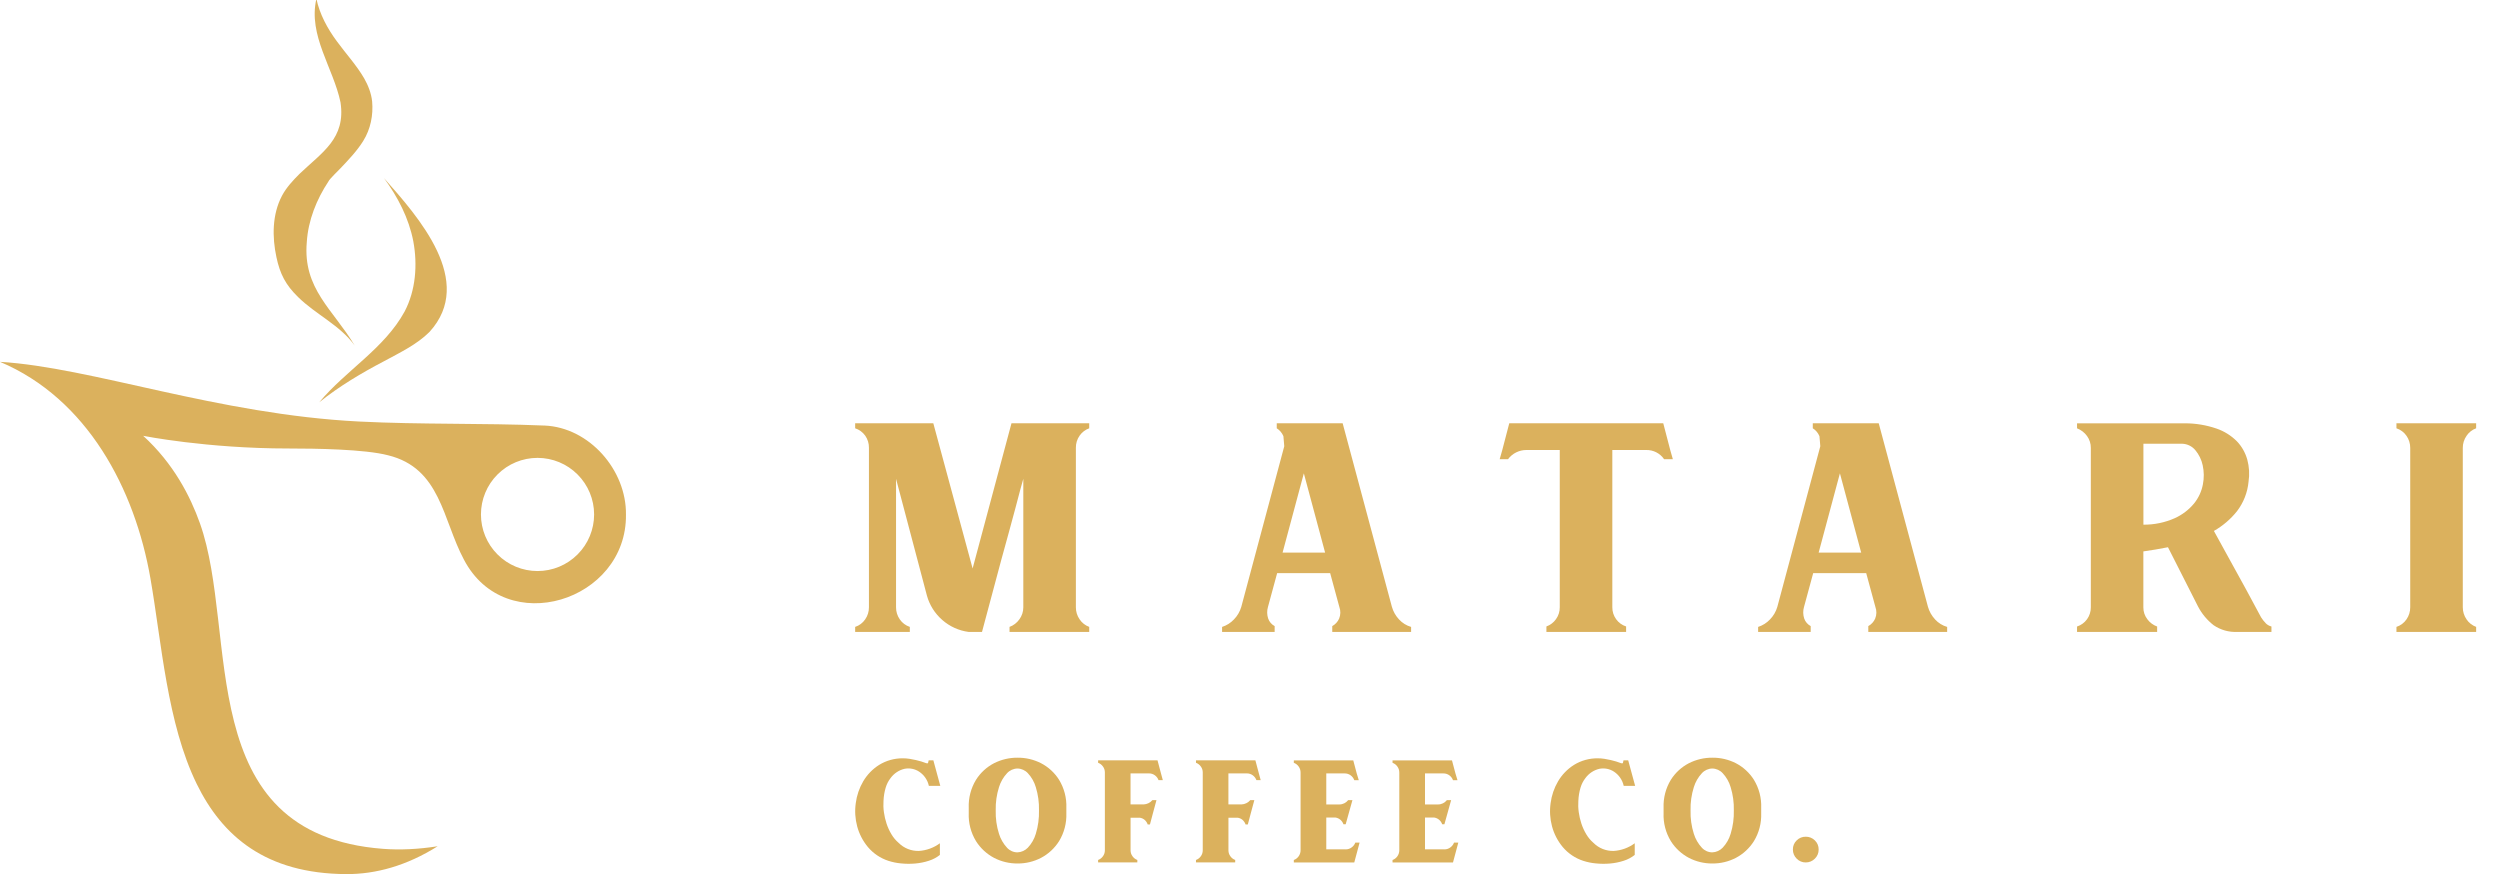 <svg xmlns="http://www.w3.org/2000/svg" viewBox="0 0 858 300">
  <g fill="#DBB15D">
    <path class="cls-1" d="m121.75,118.62c-7.4-12.4-17.85-19.46-16.46-35.52.47-7.49,3.35-14.69,7.48-20.9.22-.65,3.6-3.92,4.12-4.48,2.75-2.89,5.69-5.97,7.79-9.38,2.49-3.98,3.46-8.84,3.04-13.5-.29-2.8-1.37-5.56-2.76-7.99-2.6-4.48-6.32-8.51-9.36-12.69-3.2-4.33-5.89-9.26-7.01-14.57-2.91,12.55,5.83,23.73,8.28,35.56,1.85,12.39-6.31,17.09-14.08,24.53-2.26,2.26-4.55,4.71-6.04,7.56-3.35,6.41-3.37,14.08-1.88,21.02,1.22,5.78,3.17,9.53,7.42,13.68,6.05,5.98,14.42,9.66,19.46,16.68Z"/>
    <path class="cls-1" d="m109.58,138.05c9.1-10.93,22.35-18.43,29.29-31.14,3.83-7.31,4.46-16.06,2.98-24.08-1.52-7.91-5.33-15.27-10.08-21.71,11.92,13.43,31.43,35.43,15.66,52.77-4.34,4.36-10.24,7.15-15.59,10.06-7.72,4.04-15.45,8.63-22.25,14.1Z"/>
    <path class="cls-1" d="m186.83,146.05c-21.16-.88-42.38-.31-63.54-1.38-48.69-2.45-91.8-18.59-123.29-20.49,29.96,12.67,46.27,43.55,51.63,74.32,3.85,22.11,5.7,49.7,15.88,70.53,8.75,17.9,23.66,30.81,51.3,30.96,10.14.06,20.79-2.88,31.4-9.56-6.67,1.05-12.93,1.33-18.76.89-65.91-5.03-49.4-73.93-62.82-111.69-3.3-9.28-9.02-20.5-19.49-30.06,0,0,21.72,4.35,49.87,4.35,9.36,0,26.16.24,34.14,2.32,18.11,4.41,18.72,22.05,26.05,35.78,14.29,27.44,56.02,14.3,55.63-15.45.18-15.21-12.54-29.88-27.98-30.53Zm11.38,44.24c-3.64,3.65-8.58,5.69-13.73,5.69-5.15,0-10.09-2.04-13.73-5.69-3.65-3.64-5.69-8.58-5.69-13.73,0-5.15,2.04-10.09,5.69-13.73,3.64-3.65,8.58-5.69,13.73-5.69,5.15,0,10.09,2.04,13.73,5.69,3.65,3.64,5.69,8.58,5.69,13.73,0,5.15-2.04,10.09-5.69,13.73Z"/>
    <path class="cls-1" d="m303.22,274.76c-.09,1.33-.05,2.67.14,4,.18,1.33.49,2.65.91,3.92.42,1.26.97,2.47,1.65,3.61.66,1.12,1.5,2.13,2.49,2.98,1.83,1.84,4.34,2.84,6.94,2.77,2.61-.16,5.12-1.08,7.22-2.63v4c-1.13.89-2.41,1.57-3.78,2-1.52.5-3.1.81-4.7.95-1.62.14-3.25.13-4.87-.04-1.46-.13-2.91-.43-4.31-.88-2.74-.89-5.18-2.53-7.04-4.73-1.72-2.07-2.98-4.48-3.68-7.08-.7-2.6-.87-5.32-.49-7.99.34-2.65,1.21-5.2,2.56-7.5,1.34-2.27,3.2-4.2,5.43-5.61,2.46-1.52,5.31-2.31,8.2-2.28.76,0,1.52.06,2.28.18l2.17.42,1.86.49,1.33.46c.22.1.46.16.7.18.07,0,.13,0,.19-.03.05-.02.08-.07.09-.12l.21-.88h1.61l2.38,8.76h-3.92c-.43-1.99-1.63-3.74-3.33-4.87-1.49-.98-3.3-1.33-5.05-.98-1.92.46-3.61,1.59-4.77,3.19-.76.97-1.32,2.08-1.67,3.26-.43,1.45-.68,2.94-.74,4.45h0Z"/>
    <path class="cls-1" d="m365.97,277.21c.13-3.36-.74-6.69-2.49-9.57-1.52-2.42-3.66-4.39-6.2-5.71-2.5-1.27-5.26-1.92-8.06-1.89-2.8-.02-5.56.63-8.06,1.89-2.54,1.32-4.68,3.29-6.2,5.71-1.75,2.88-2.61,6.2-2.49,9.57v1.89c-.13,3.36.74,6.69,2.49,9.57,1.53,2.43,3.67,4.41,6.2,5.75,2.49,1.29,5.26,1.95,8.06,1.93,2.8.02,5.57-.64,8.06-1.93,2.54-1.34,4.67-3.32,6.2-5.75,1.75-2.88,2.61-6.2,2.49-9.57v-1.89Zm-10.48,8.94c-.52,1.78-1.46,3.42-2.73,4.77-.94.98-2.22,1.56-3.57,1.61-1.36,0-2.65-.58-3.57-1.58-1.27-1.37-2.22-3.01-2.77-4.8-.82-2.59-1.2-5.31-1.12-8.03-.07-2.7.31-5.38,1.12-7.96.55-1.79,1.49-3.43,2.77-4.8.92-1,2.21-1.58,3.57-1.61,1.36.03,2.65.61,3.57,1.61,1.27,1.37,2.21,3.01,2.73,4.8.79,2.58,1.16,5.26,1.09,7.96.07,2.72-.29,5.43-1.09,8.03Z"/>
    <path class="cls-1" d="m397.26,260.95l1.19,4.49.63,2.31h-1.47c-.24-.66-.66-1.23-1.23-1.65-.6-.45-1.32-.68-2.07-.67h-6.31v10.65h4.49c1.17-.05,2.26-.58,3.01-1.47h1.4l-1.12,4.14-1.12,4.21h-.77c-.2-.61-.57-1.15-1.05-1.58-.48-.4-1.06-.66-1.68-.74h-3.15v11.21c0,.73.23,1.45.67,2.03.41.58.98,1.02,1.65,1.26v.84h-13.46v-.84c.67-.24,1.24-.68,1.65-1.26.44-.59.67-1.3.67-2.03v-26.77c0-.73-.23-1.45-.67-2.03-.41-.58-.98-1.02-1.65-1.26v-.84h20.4Z"/>
    <path class="cls-1" d="m430.85,260.95l1.19,4.49.63,2.31h-1.47c-.24-.66-.66-1.23-1.23-1.65-.6-.45-1.32-.68-2.07-.67h-6.31v10.65h4.49c1.17-.05,2.26-.58,3.01-1.47h1.4l-1.12,4.14-1.12,4.21h-.77c-.2-.61-.57-1.15-1.05-1.58-.48-.4-1.06-.66-1.68-.74h-3.15v11.21c0,.73.23,1.45.67,2.03.41.58.98,1.02,1.65,1.26v.84h-13.46v-.84c.67-.24,1.24-.68,1.65-1.26.44-.59.67-1.3.67-2.03v-26.77c0-.73-.23-1.45-.67-2.03-.41-.58-.98-1.02-1.65-1.26v-.84h20.4Z"/>
    <path class="cls-1" d="m461.85,291.51c.73,0,1.45-.23,2.03-.67.58-.41,1.02-.98,1.26-1.65h1.47l-1.82,6.8h-20.75v-.84c.67-.24,1.24-.68,1.65-1.26.44-.61.68-1.35.67-2.1v-26.63c.01-.75-.22-1.49-.67-2.1-.41-.58-.98-1.02-1.65-1.26v-.84h20.4l1.19,4.49.7,2.31h-1.54c-.24-.66-.66-1.23-1.23-1.65-.6-.45-1.32-.68-2.07-.67h-6.31v10.65h4.49c1.18,0,2.29-.55,3.01-1.47h1.47l-2.31,8.27h-.77c-.21-.62-.58-1.16-1.09-1.58-.49-.4-1.09-.65-1.72-.74h-3.08v10.93h6.66Z"/>
    <path class="cls-1" d="m495.73,291.51c.73,0,1.45-.23,2.03-.67.58-.41,1.02-.98,1.26-1.65h1.47l-1.82,6.8h-20.75v-.84c.67-.24,1.24-.68,1.65-1.26.44-.61.68-1.35.67-2.1v-26.63c.01-.75-.22-1.49-.67-2.1-.41-.58-.98-1.02-1.65-1.26v-.84h20.4l1.19,4.49.7,2.31h-1.54c-.24-.66-.66-1.23-1.23-1.65-.6-.45-1.32-.68-2.07-.67h-6.31v10.65h4.49c1.18,0,2.29-.55,3.01-1.47h1.47l-2.31,8.27h-.77c-.21-.62-.58-1.16-1.09-1.58-.49-.4-1.09-.65-1.72-.74h-3.08v10.93h6.66Z"/>
    <path class="cls-1" d="m541.69,274.76c-.09,1.33-.05,2.67.14,4,.18,1.33.49,2.65.91,3.92.42,1.26.97,2.47,1.65,3.61.66,1.12,1.5,2.13,2.49,2.98,1.83,1.84,4.34,2.84,6.94,2.77,2.61-.16,5.12-1.08,7.22-2.63v4c-1.13.89-2.41,1.57-3.78,2-1.52.5-3.1.81-4.7.95-1.62.14-3.25.13-4.87-.04-1.46-.13-2.91-.43-4.31-.88-2.74-.89-5.18-2.53-7.04-4.73-1.72-2.07-2.98-4.48-3.68-7.08-.7-2.6-.87-5.32-.49-7.99.34-2.65,1.21-5.2,2.56-7.5,1.34-2.27,3.2-4.2,5.43-5.61,2.46-1.52,5.31-2.31,8.2-2.28.76,0,1.52.06,2.28.18l2.17.42,1.86.49,1.33.46c.22.1.46.16.7.18.07,0,.13,0,.19-.03.05-.02.08-.07.09-.12l.21-.88h1.61l2.38,8.76h-3.92c-.43-1.99-1.63-3.74-3.33-4.87-1.49-.98-3.3-1.33-5.05-.98-1.92.46-3.61,1.59-4.77,3.19-.76.97-1.32,2.08-1.67,3.26-.43,1.45-.68,2.94-.74,4.45h0Z"/>
    <path class="cls-1" d="m604.44,277.21c.13-3.36-.74-6.69-2.49-9.57-1.52-2.42-3.66-4.39-6.2-5.71-2.5-1.27-5.26-1.92-8.06-1.89-2.8-.02-5.56.63-8.06,1.89-2.54,1.32-4.68,3.29-6.2,5.71-1.75,2.88-2.61,6.2-2.49,9.57v1.89c-.13,3.36.74,6.69,2.49,9.57,1.53,2.43,3.67,4.41,6.2,5.75,2.49,1.29,5.26,1.95,8.06,1.93,2.8.02,5.57-.64,8.06-1.93,2.54-1.34,4.67-3.32,6.2-5.75,1.75-2.88,2.61-6.2,2.49-9.57v-1.89Zm-10.48,8.94c-.52,1.78-1.46,3.42-2.73,4.77-.94.98-2.22,1.56-3.57,1.61-1.36,0-2.65-.58-3.57-1.58-1.27-1.37-2.22-3.01-2.77-4.8-.82-2.59-1.2-5.31-1.12-8.03-.07-2.7.31-5.38,1.12-7.96.55-1.79,1.49-3.43,2.77-4.8.92-1,2.21-1.58,3.57-1.61,1.36.03,2.65.61,3.57,1.61,1.27,1.37,2.21,3.01,2.73,4.8.79,2.58,1.16,5.26,1.09,7.96.07,2.72-.29,5.43-1.09,8.03Z"/>
    <path class="cls-1" d="m619.74,287.16c1.17-.02,2.29.44,3.12,1.26.86.82,1.33,1.97,1.3,3.15.02,1.17-.45,2.3-1.3,3.12-.82.84-1.94,1.31-3.12,1.3-1.17.02-2.3-.45-3.12-1.3-.84-.82-1.31-1.94-1.3-3.12-.03-1.19.44-2.33,1.3-3.15.83-.83,1.95-1.28,3.12-1.26h0Z"/>
    <path class="cls-1" d="m307.52,208.42c-.01,1.48.44,2.94,1.29,4.15.83,1.22,2.04,2.12,3.44,2.58v1.72h-18.76v-1.72c1.4-.45,2.61-1.36,3.44-2.58.85-1.22,1.3-2.67,1.29-4.15v-54.7c.03-1.51-.42-2.99-1.29-4.22-.85-1.18-2.05-2.06-3.44-2.51v-1.72h26.82l13.49,49.83,13.34-49.83h26.68v1.72c-1.33.47-2.48,1.35-3.29,2.51-.87,1.23-1.32,2.71-1.29,4.22v54.7c-.01,1.48.44,2.94,1.29,4.15.79,1.19,1.95,2.09,3.29,2.58v1.72h-27.35v-1.72c1.36-.49,2.53-1.39,3.37-2.58.89-1.2,1.37-2.66,1.36-4.15v-44.1l-1,3.58-1.72,6.52-2.29,8.45-2.58,9.38-6.59,24.63h-4.58c-3.35-.44-6.49-1.86-9.02-4.08-2.55-2.21-4.4-5.12-5.3-8.38l-10.6-40.09v44.1h0Z"/>
    <path class="cls-1" d="m480.13,212.57c-1.14-1.22-1.97-2.69-2.43-4.3l-16.9-63h-22.62v1.72c1.03.64,1.83,1.6,2.29,2.72l.29,3.44-14.75,55.13c-.47,1.61-1.33,3.09-2.51,4.3-1.12,1.19-2.52,2.08-4.08,2.58v1.72h18.04v-2c-1.03-.55-1.83-1.47-2.22-2.58-.43-1.3-.46-2.7-.07-4.01l3.15-11.6h18.19l3.15,11.6c.48,1.3.46,2.73-.07,4.01-.48,1.1-1.31,2-2.36,2.58v2h27.06v-1.72c-1.6-.46-3.03-1.35-4.15-2.58Zm-39.95-22.91l7.3-27.21,7.3,27.21h-14.61Z"/>
    <path class="cls-1" d="m570.83,145.27l2.43,9.31.86,3.01h-3.01c-1.38-2.03-3.7-3.21-6.16-3.15h-11.6v53.96c-.02,1.47.43,2.9,1.29,4.09.85,1.19,2.05,2.07,3.44,2.51v1.87h-27.35v-1.87c1.33-.48,2.48-1.35,3.29-2.51.86-1.19,1.31-2.62,1.29-4.09v-53.96h-11.46c-2.48,0-4.81,1.17-6.3,3.15h-2.86l.86-3.01,2.43-9.31h52.84Z"/>
    <path class="cls-1" d="m664.11,212.57c-1.14-1.22-1.97-2.69-2.43-4.3l-16.9-63h-22.63v1.72c1.03.64,1.83,1.6,2.29,2.72l.29,3.44-14.75,55.13c-.47,1.61-1.33,3.09-2.51,4.3-1.12,1.19-2.52,2.08-4.08,2.58v1.72h18.04v-2c-1.03-.55-1.83-1.47-2.22-2.58-.43-1.3-.46-2.7-.07-4.01l3.15-11.6h18.19l3.15,11.6c.48,1.3.46,2.73-.07,4.01-.48,1.1-1.31,2-2.36,2.58v2h27.06v-1.72c-1.6-.46-3.03-1.35-4.15-2.58Zm-39.95-22.91l7.3-27.21,7.3,27.21h-14.61Z"/>
    <path class="cls-1" d="m777.58,213.86c-.6-.61-1.13-1.28-1.58-2l-5.16-9.59-11.03-20.05c3.06-1.74,5.76-4.05,7.95-6.8,2.23-2.93,3.6-6.43,3.94-10.09.39-2.53.24-5.12-.43-7.59-.66-2.36-1.88-4.53-3.58-6.3-1.97-1.97-4.37-3.47-7.02-4.37-3.46-1.18-7.09-1.79-10.74-1.79h-37.09v1.72c1.38.53,2.57,1.45,3.44,2.65.86,1.19,1.31,2.62,1.29,4.08v54.7c.02,1.46-.43,2.89-1.29,4.08-.85,1.18-2.05,2.06-3.44,2.51v1.86h27.49v-1.86c-1.35-.48-2.52-1.36-3.37-2.51-.9-1.17-1.38-2.61-1.36-4.08v-19.19l4.15-.64,4.3-.79,10.31,20.33c1.31,2.51,3.14,4.71,5.37,6.44,2.38,1.62,5.22,2.43,8.09,2.29h11.74v-1.86c-.76-.19-1.46-.59-2-1.15Zm-21.55-47.61c-.45,2.39-1.48,4.62-3.01,6.52-1.8,2.18-4.08,3.92-6.66,5.08-3.38,1.5-7.04,2.25-10.74,2.22v-27.78h13.32c1.75.06,3.39.87,4.51,2.22,1.24,1.49,2.1,3.26,2.51,5.15.48,2.17.5,4.41.07,6.59Z"/>
    <path class="cls-1" d="m849.81,145.27v1.72c-1.35.48-2.5,1.39-3.29,2.58-.85,1.22-1.3,2.67-1.29,4.15v54.7c-.01,1.48.44,2.94,1.29,4.15.79,1.19,1.95,2.09,3.29,2.58v1.72h-27.35v-1.72c1.4-.45,2.61-1.36,3.44-2.58.85-1.22,1.3-2.67,1.29-4.15v-54.7c.01-1.48-.44-2.94-1.29-4.15-.83-1.22-2.04-2.12-3.44-2.58v-1.72h27.35Z"/>
  </g>
</svg>